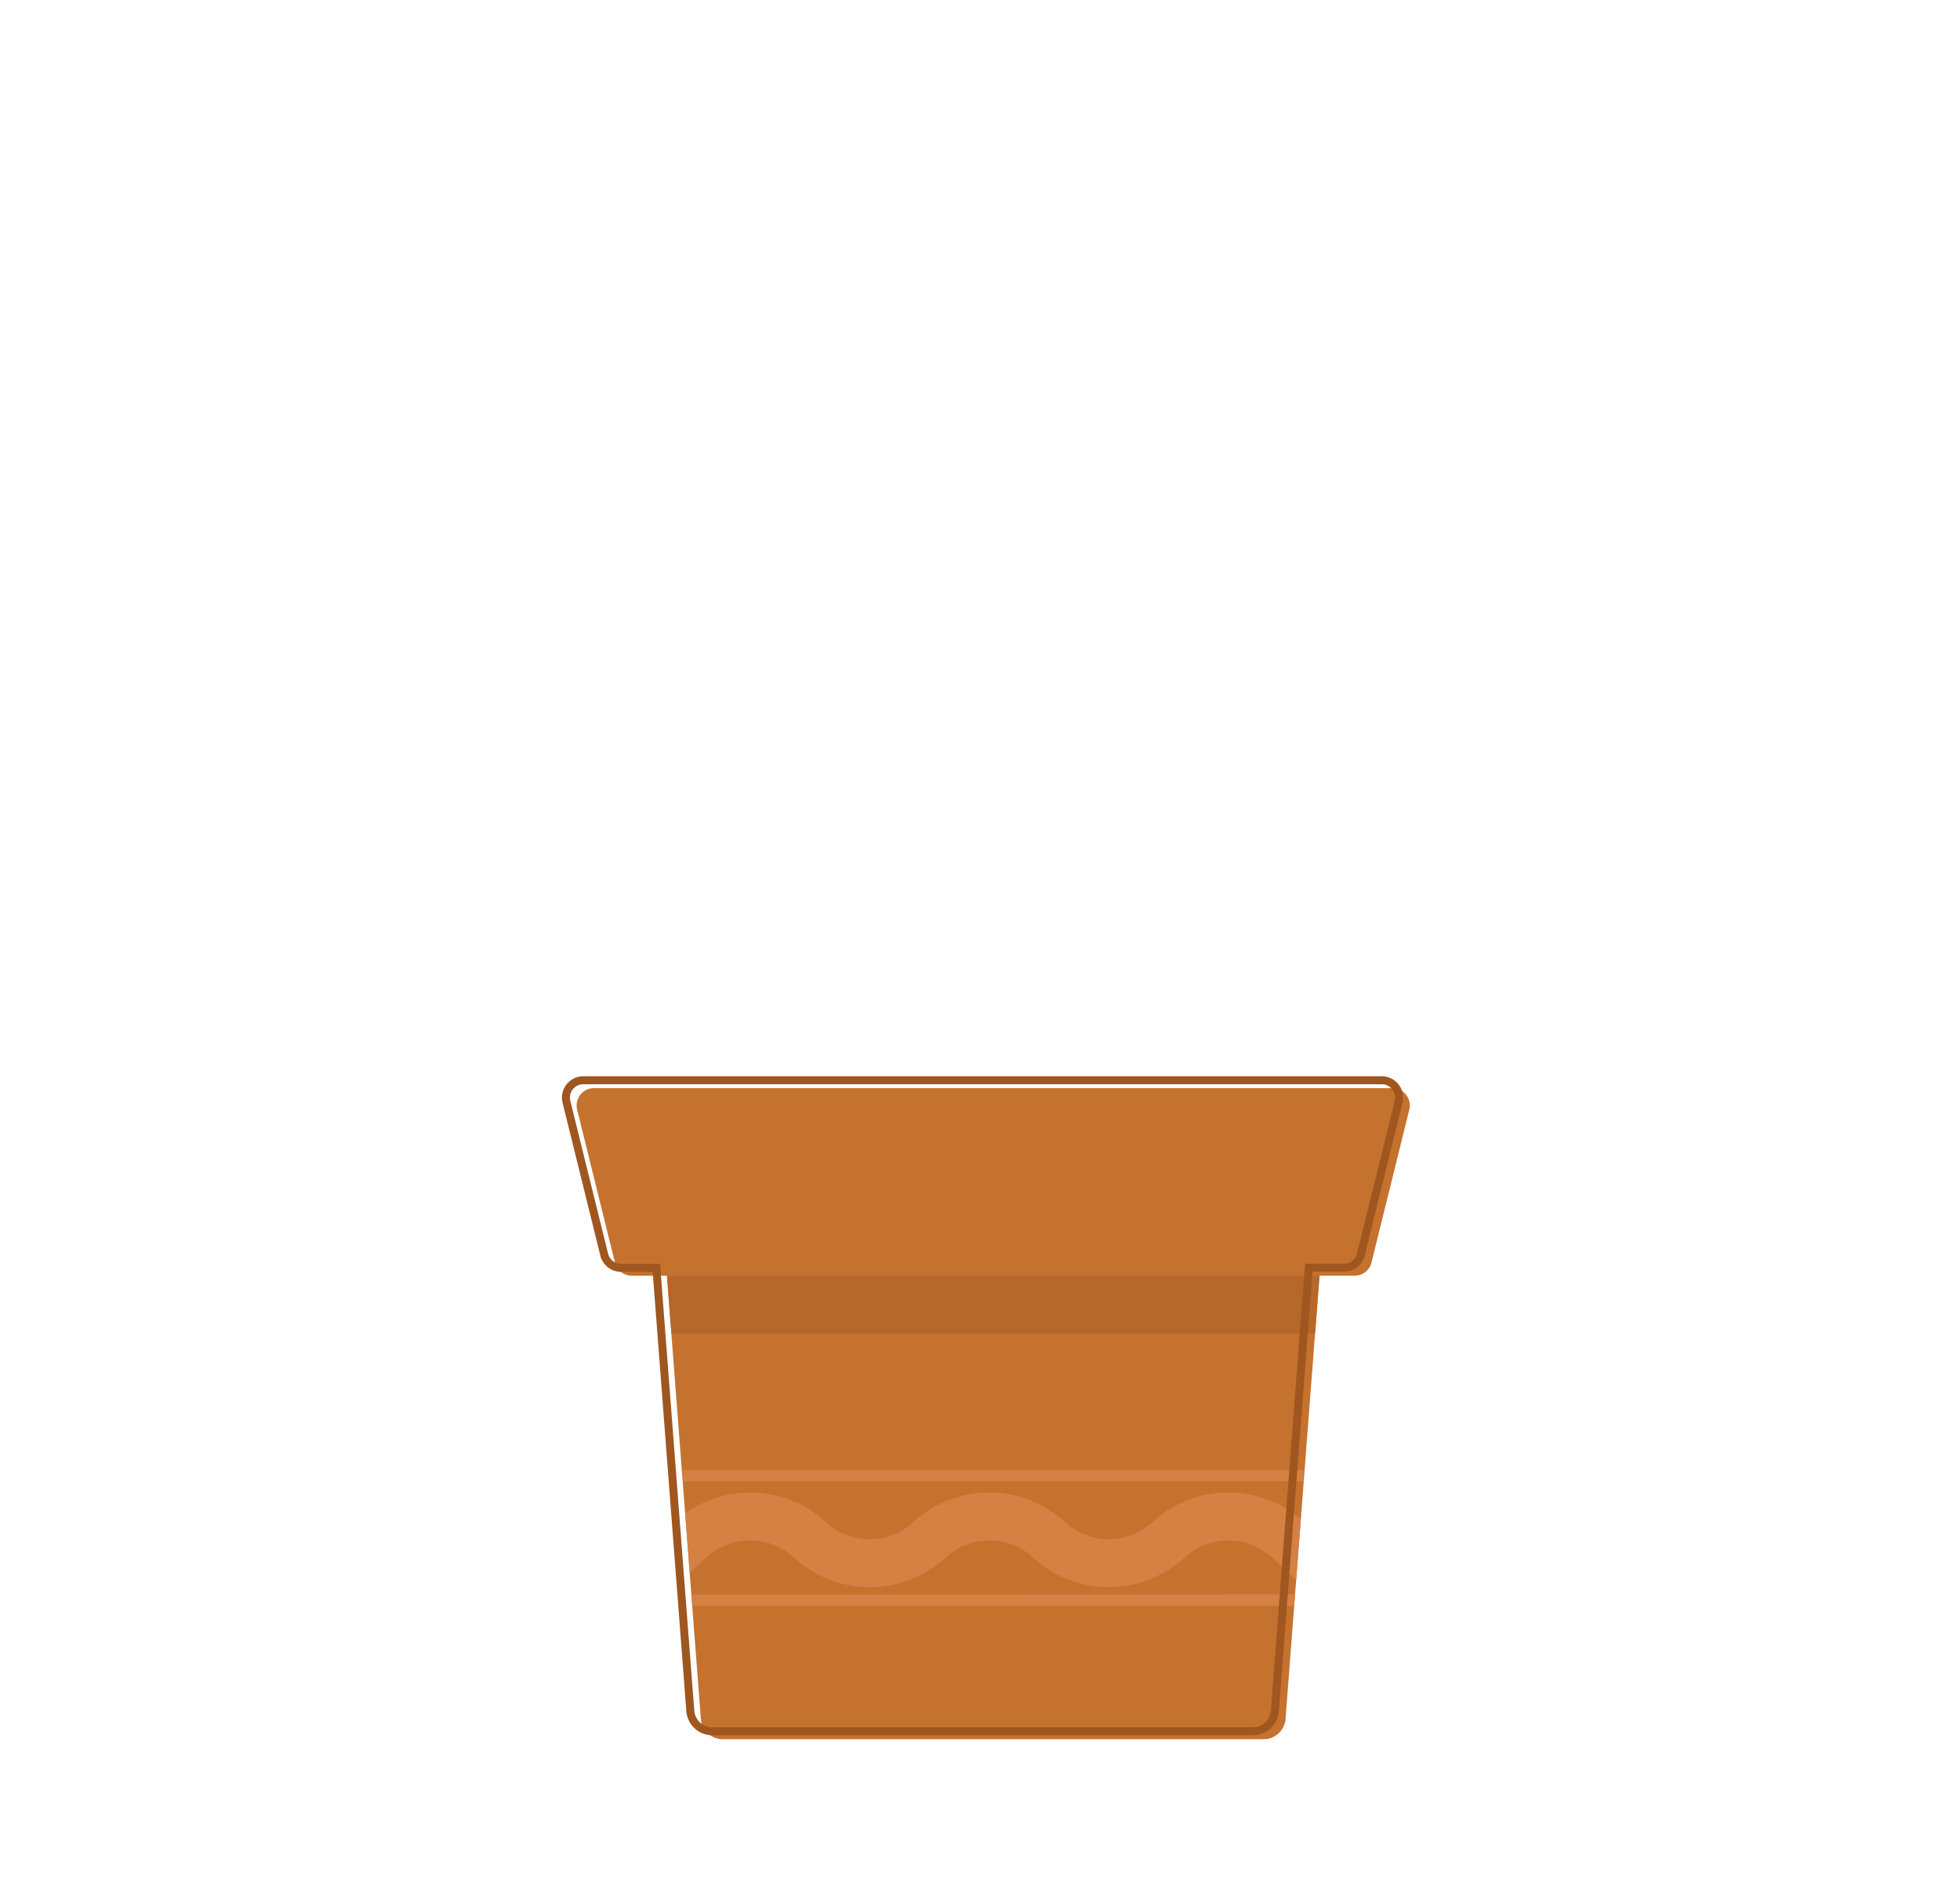 <svg viewBox="0 0 737.58 711.64" xmlns="http://www.w3.org/2000/svg"><path d="m475.52 654.5h-203.52a8.28 8.28 0 0 1 -8.25-7.64l-16.17-211a8.28 8.28 0 0 1 8.25-8.91h235.86a8.28 8.28 0 0 1 8.25 8.91l-16.17 211a8.28 8.28 0 0 1 -8.25 7.64z" fill="#c5722e"/><path d="m494.88 501.88h-242.21l-5.74-74.92h253.69z" fill="#b6672a"/><path d="m509.81 480.07h-272.07a6.52 6.52 0 0 1 -6.34-5l-14.21-57.49a6.53 6.53 0 0 1 6.34-8.1h300.47a6.53 6.53 0 0 1 6.34 8.1l-14.21 57.49a6.52 6.52 0 0 1 -6.32 5z" fill="#c5722e"/><g fill="#d58143"><path d="m490.29 557.44h-233.08l-.28-4.2 233.71-.07z"/><path d="m487.01 604.25h-226.49l-.33-4.21 227.17-.06z"/><path d="m487.78 594.46-9.14-8.36a24.19 24.19 0 0 0 -32.81 0 42.1 42.1 0 0 1 -57.1 0 24.19 24.19 0 0 0 -32.81 0 42.12 42.12 0 0 1 -57.15 0 24.2 24.2 0 0 0 -32.85 0l-6.35 5.8-1.72-22.39a42.08 42.08 0 0 1 53 3.3 24.21 24.21 0 0 0 32.86 0 42.11 42.11 0 0 1 57.14 0 24.19 24.19 0 0 0 32.81 0 42.09 42.09 0 0 1 55.85-1.1z"/></g><path d="m520 406.52h-300.5a6.53 6.53 0 0 0 -6.34 8.1l14.21 57.49a6.52 6.52 0 0 0 6.34 5h13.29l12.78 166.79a8.28 8.28 0 0 0 8.22 7.6h203.49a8.28 8.28 0 0 0 8.25-7.64l12.78-166.79h13.26a6.52 6.52 0 0 0 6.34-5l14.21-57.49a6.54 6.54 0 0 0 -6.33-8.06z" fill="none" stroke="#9f561f" stroke-miterlimit="10" stroke-width="3"/></svg>